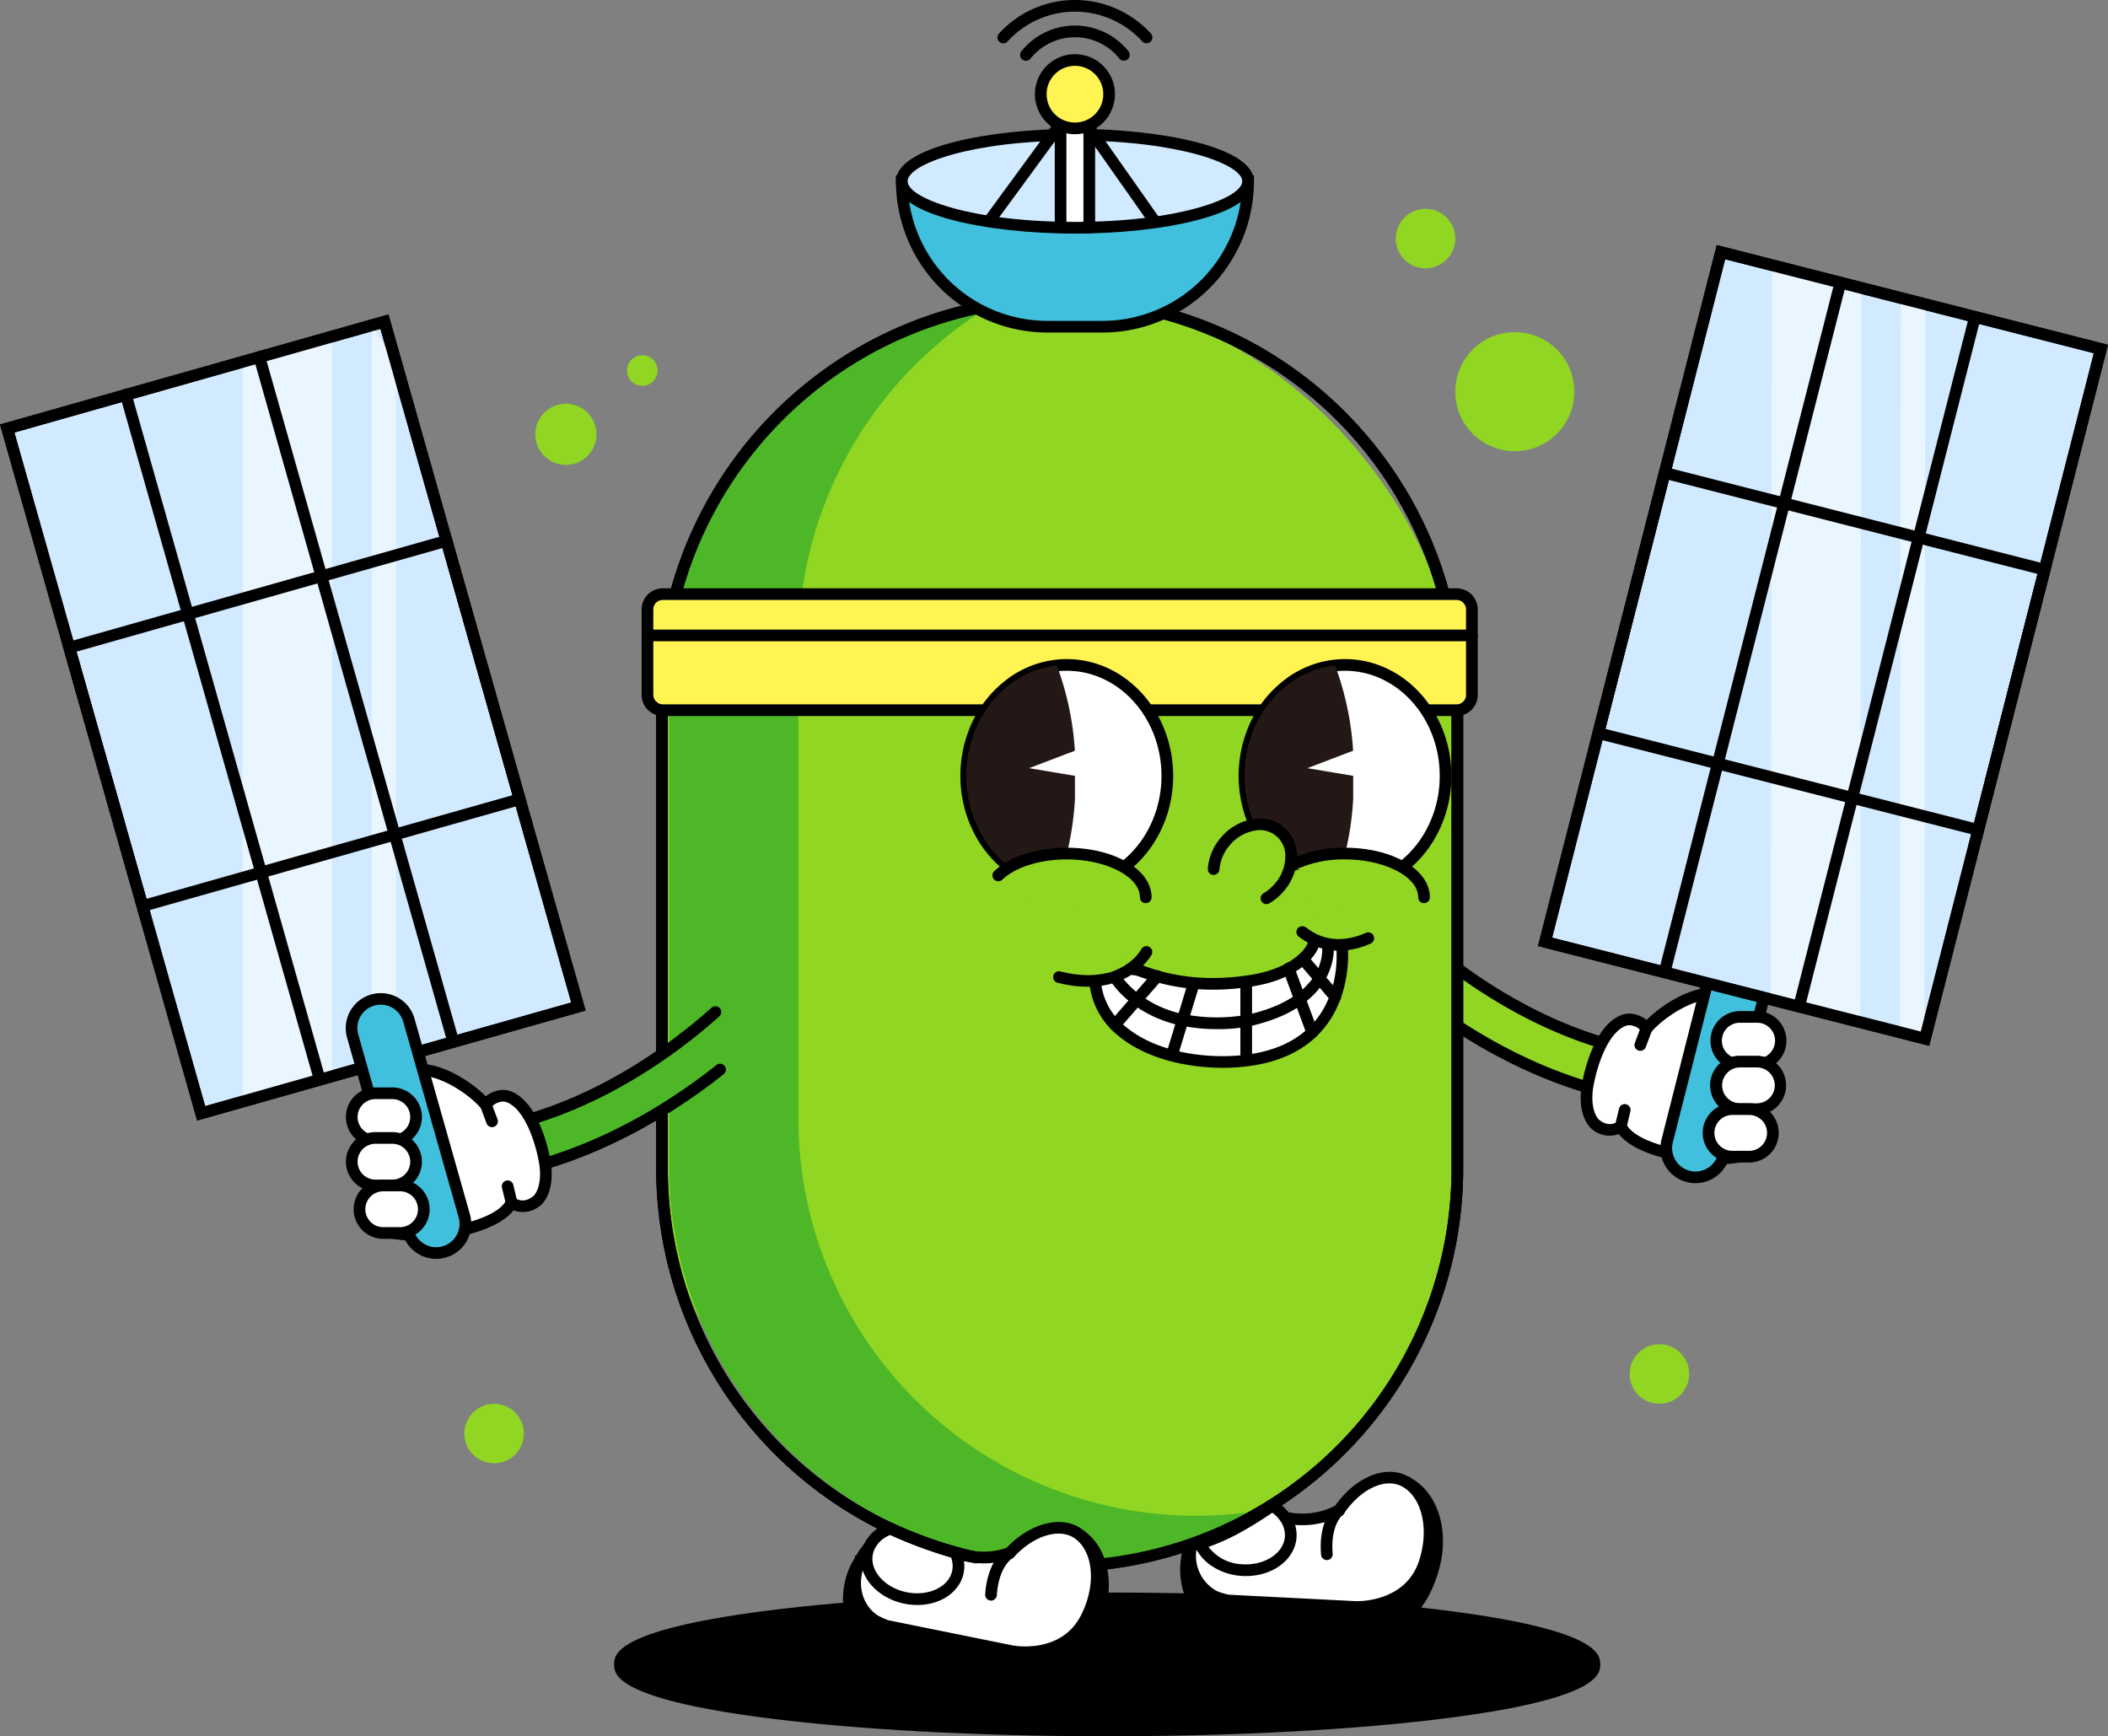 <svg xmlns="http://www.w3.org/2000/svg" width="495.664" height="408.286" viewBox="0 0 495.664 408.286">
  <rect x="0" y="0" width="495.664" height="408.286" fill="#808080" stroke="none"/>
  <g id="그룹_644" data-name="그룹 644" transform="translate(-1496.817 -2501.899)">
    <g id="그룹_633" data-name="그룹 633" transform="translate(-314.509 -2349.624)">
      <g id="그룹_605" data-name="그룹 605" transform="translate(1811.326 4909.151)">
        <g id="그룹_534" data-name="그룹 534" transform="translate(144.395 316.862)">
          <ellipse id="타원_93" data-name="타원 93" cx="113.922" cy="14.882" rx="113.922" ry="14.882" transform="translate(2.015 2.016)"/>
          <path id="패스_998" data-name="패스 998" d="M2257.6,5577.2c-30.514,0-59.215-1.554-80.816-4.375-35.121-4.589-35.121-10.352-35.121-12.523s0-7.934,35.121-12.521c21.6-2.822,50.3-4.375,80.816-4.375s59.215,1.553,80.816,4.375c35.122,4.587,35.122,10.353,35.122,12.521s0,7.934-35.122,12.523C2316.815,5575.644,2288.114,5577.2,2257.6,5577.2Zm-111.907-16.9c.031.124,1.624,4.661,32.156,8.6,21.37,2.753,49.693,4.271,79.751,4.271s58.381-1.519,79.752-4.271c30.8-3.97,32.15-8.552,32.155-8.6s-1.357-4.622-32.158-8.592c-21.371-2.754-49.693-4.272-79.749-4.272s-58.377,1.518-79.748,4.272C2147.32,5555.641,2145.724,5560.178,2145.693,5560.3Z" transform="translate(-2141.662 -5543.403)"/>
        </g>
        <g id="그룹_590" data-name="그룹 590" transform="translate(0 0)">
          <g id="그룹_542" data-name="그룹 542" transform="translate(0 16.314)">
            <g id="그룹_535" data-name="그룹 535">
              <path id="패스_999" data-name="패스 999" d="M1948.723,5150.332l-42.865,12.134-5.743,1.626-9.3,2.635-21.029,5.957-9.773,2.768-45.6-161.044,55.372-15.681,21.029-5.958,9.3-2.635,3-.851,2.74,9.674Z" transform="translate(-1812.718 -4987.587)" fill="#d2eaff"/>
              <path id="패스_1000" data-name="패스 1000" d="M1857.673,5175.753l-.373-1.321-45.974-162.365,91.346-25.873,3.114,11,43.239,152.7Zm-42.957-161.791,44.851,158.4,86.069-24.372-44.856-158.407Z" transform="translate(-1811.326 -4986.195)"/>
            </g>
            <g id="그룹_536" data-name="그룹 536" transform="translate(57.067 5.182)" opacity="0.52">
              <path id="패스_1001" data-name="패스 1001" d="M1936.292,4995.632V5169.59l-21.029,5.957V5001.59Z" transform="translate(-1915.263 -4995.632)" fill="#fff"/>
            </g>
            <g id="그룹_537" data-name="그룹 537" transform="translate(87.397 2.546)" opacity="0.52">
              <path id="패스_1002" data-name="패스 1002" d="M1976.246,4999.656v163.509l-5.743,1.625V4990.833Z" transform="translate(-1970.503 -4990.833)" fill="#fff"/>
            </g>
            <g id="그룹_538" data-name="그룹 538" transform="translate(14.591 51.538)">
              <path id="패스_1003" data-name="패스 1003" d="M1855.856,5169.339l-17.956-63.407,91.351-25.869,17.956,63.409Zm-14.566-61.514,16.46,58.124,86.068-24.371-16.46-58.126Z" transform="translate(-1837.9 -5080.063)"/>
            </g>
            <g id="그룹_539" data-name="그룹 539" transform="translate(28.217 17.544)">
              <path id="패스_1004" data-name="패스 1004" d="M1909.694,5181.942a1.373,1.373,0,0,1-1.32-1l-45.6-161.045a1.373,1.373,0,1,1,2.641-.748l45.6,161.047a1.372,1.372,0,0,1-1.322,1.747Z" transform="translate(-1862.718 -5018.149)"/>
            </g>
            <g id="그룹_540" data-name="그룹 540" transform="translate(59.623 8.651)">
              <path id="패스_1005" data-name="패스 1005" d="M1966.894,5165.745a1.374,1.374,0,0,1-1.32-1l-45.6-161.046a1.372,1.372,0,0,1,2.641-.748l45.6,161.046a1.377,1.377,0,0,1-1.321,1.748Z" transform="translate(-1919.918 -5001.952)"/>
            </g>
            <g id="그룹_541" data-name="그룹 541">
              <path id="패스_1006" data-name="패스 1006" d="M1857.673,5175.753l-.373-1.321-45.974-162.365,91.347-25.873.374,1.322,45.979,162.369Zm-42.957-161.791,44.851,158.4,86.069-24.372-44.857-158.407Z" transform="translate(-1811.326 -4986.195)"/>
            </g>
          </g>
          <g id="그룹_549" data-name="그룹 549" transform="translate(320.177 157.978)">
            <g id="그룹_544" data-name="그룹 544">
              <g id="그룹_543" data-name="그룹 543">
                <path id="패스_1007" data-name="패스 1007" d="M2405.367,5246.709h0c.306.318,31.035,31.915,69.632,31.6a5.5,5.5,0,0,1,.088,11c-43.432.349-76.295-33.561-77.672-35.005a5.434,5.434,0,0,1-.448-.532" transform="translate(-2395.595 -5245.336)" fill="#90d622"/>
                <path id="패스_1008" data-name="패스 1008" d="M2473.3,5289.56c-43.686,0-76.614-33.979-78-35.434a6.757,6.757,0,0,1-.559-.663,1.373,1.373,0,1,1,2.208-1.631,3.891,3.891,0,0,0,.338.4c1.353,1.418,33.494,34.583,76.011,34.583.219,0,.436,0,.656,0a4.126,4.126,0,0,0-.03-8.252h-.61c-38.871,0-69.752-31.707-70.06-32.029a1.373,1.373,0,0,1,1.98-1.9c.3.313,30.417,31.184,68.078,31.184h.612a6.872,6.872,0,0,1,.051,13.744Z" transform="translate(-2394.468 -5244.209)"/>
              </g>
            </g>
            <g id="그룹_545" data-name="그룹 545" transform="translate(51.495 16.567)">
              <path id="패스_1009" data-name="패스 1009" d="M2491.048,5298.323c-.582,3.125-.455,6.829,1.475,9.124,2.9,2.662,5.648,1.328,6.3.732,4,8.5,35.592,11.054,35.056,1.606a5.862,5.862,0,0,0-3.256-5.114l-.005-.006c.362-.212.951-.59,1.6-1.056a6.248,6.248,0,0,0,2.815-2.565,2.216,2.216,0,0,0,.443-.948c.01-.074.013-.146.019-.219a5.29,5.29,0,0,0,.129-.655c.21-1.594-.616-3.439-2.692-4.781a6.724,6.724,0,0,0-1.187-.743c1.632-.959,2.974-2.37,2.882-4.105-.2-3.712-4.637-6.063-10.073-7.127,0,0,3.885-4.856-2.583-5.523-6.977-.718-14.773,5.427-17.135,8.319a4.358,4.358,0,0,0-2.628-1.958,3.931,3.931,0,0,0-2.945.077C2494.495,5285.43,2491.96,5293.417,2491.048,5298.323Z" transform="translate(-2489.377 -5275.51)" fill="#fff"/>
              <path id="패스_1010" data-name="패스 1010" d="M2519.818,5316.021c-8.592,0-18.987-2.479-22.588-7.137a6.376,6.376,0,0,1-6.756-1.553l-.123-.128c-2.722-3.237-2.148-8.253-1.774-10.258h0c.573-3.08,2.915-13.328,9.017-15.953a5.34,5.34,0,0,1,3.924-.119,6.259,6.259,0,0,1,2.227,1.192c3.31-3.309,10.447-8.317,17.24-7.616,2.495.258,4.077,1.145,4.7,2.637a4.324,4.324,0,0,1-.15,3.322c5.772,1.509,9.143,4.366,9.334,7.984a5.213,5.213,0,0,1-1.844,4.1,6.258,6.258,0,0,1,2.831,5.785,6.824,6.824,0,0,1-.13.693c-.005.065-.01.119-.016.172a3.424,3.424,0,0,1-.642,1.509,7.6,7.6,0,0,1-3.151,2.951,7.151,7.151,0,0,1,2.209,4.98c.1,1.811-.641,5.083-6.776,6.64A31.522,31.522,0,0,1,2519.818,5316.021Zm-21.671-11.23.795,1.674c2.507,5.326,19.167,8.267,27.734,6.094,2.216-.562,4.831-1.682,4.71-3.824a4.5,4.5,0,0,0-2.544-3.989l-.272-.186-.069-.077-1.232-1.233,1.532-.9c.313-.185.87-.541,1.488-.987l.2-.118a4.866,4.866,0,0,0,2.214-1.989l.092-.146a1.248,1.248,0,0,0,.2-.344l.048-.368a4.039,4.039,0,0,0,.1-.485c.16-1.216-.616-2.5-2.076-3.45l-.107-.077a5.481,5.481,0,0,0-.947-.59l-2.266-1.129,2.183-1.283c.854-.5,2.276-1.54,2.208-2.85-.137-2.592-3.489-4.78-8.967-5.853l-2.224-.436,1.415-1.77c.4-.511,1.056-1.728.8-2.334-.2-.466-1.113-.826-2.449-.964-6.149-.644-13.524,4.874-15.933,7.821l-1.289,1.578-.979-1.787a3.018,3.018,0,0,0-1.81-1.3l-.1-.035a2.574,2.574,0,0,0-1.914.057c-3.86,1.661-6.4,8.543-7.4,13.932-.62,3.333-.2,6.285,1.121,7.922,2.428,2.168,4.357.688,4.375.671Z" transform="translate(-2488.255 -5274.382)"/>
            </g>
            <g id="그룹_546" data-name="그룹 546" transform="translate(64.145 24.944)">
              <line id="선_10" data-name="선 10" x1="1.429" y2="3.809" transform="translate(1.373 1.373)" fill="#fff"/>
              <path id="패스_1011" data-name="패스 1011" d="M2512.669,5296.2a1.375,1.375,0,0,1-1.285-1.855l1.429-3.809a1.373,1.373,0,1,1,2.57.964l-1.428,3.808A1.374,1.374,0,0,1,2512.669,5296.2Z" transform="translate(-2511.296 -5289.64)"/>
            </g>
            <g id="그룹_547" data-name="그룹 547" transform="translate(59.566 44.03)">
              <line id="선_11" data-name="선 11" y1="3.831" x2="0.913" transform="translate(1.373 1.373)" fill="#fff"/>
              <path id="패스_1012" data-name="패스 1012" d="M2504.329,5330.979a1.39,1.39,0,0,1-.32-.038,1.374,1.374,0,0,1-1.017-1.654l.914-3.831a1.372,1.372,0,0,1,2.67.636l-.913,3.831A1.374,1.374,0,0,1,2504.329,5330.979Z" transform="translate(-2502.955 -5324.402)"/>
            </g>
            <g id="그룹_548" data-name="그룹 548" transform="translate(81.817 22.049)">
              <line id="선_12" data-name="선 12" x1="3.338" y2="0.007" transform="translate(1.373 1.373)" fill="#fff"/>
              <path id="패스_1013" data-name="패스 1013" d="M2544.854,5287.12a1.373,1.373,0,0,1,0-2.745l3.338-.007h0a1.372,1.372,0,0,1,0,2.745l-3.338.007Z" transform="translate(-2543.482 -5284.368)"/>
            </g>
          </g>
          <g id="그룹_550" data-name="그룹 550" transform="translate(390.32 157.633)">
            <rect id="사각형_603" data-name="사각형 603" width="13.739" height="61.586" rx="6.869" transform="translate(13.317 63.073) rotate(-165.769)" fill="#40c0dd"/>
            <path id="패스_1014" data-name="패스 1014" d="M2530.663,5306.636a8.3,8.3,0,0,1-2.04-.255h0a8.239,8.239,0,0,1-5.962-10.016l11.762-46.378a8.242,8.242,0,0,1,15.978,4.052l-11.762,46.378a8.247,8.247,0,0,1-7.975,6.219Zm-1.365-2.916a5.5,5.5,0,0,0,6.68-3.977l11.762-46.379a5.5,5.5,0,0,0-10.656-2.7l-11.762,46.38a5.5,5.5,0,0,0,3.976,6.679Z" transform="translate(-2522.302 -5243.666)"/>
          </g>
          <g id="그룹_551" data-name="그룹 551" transform="translate(402.19 180.131)">
            <path id="패스_1015" data-name="패스 1015" d="M2551.927,5298.234h3.943a5.59,5.59,0,0,0,5.59-5.59h0a5.59,5.59,0,0,0-5.59-5.59h-3.943a5.59,5.59,0,0,0-5.589,5.59h0A5.59,5.59,0,0,0,2551.927,5298.234Z" transform="translate(-2544.966 -5285.682)" fill="#fff"/>
            <path id="패스_1016" data-name="패스 1016" d="M2554.743,5298.48H2550.8a6.962,6.962,0,1,1,0-13.924h3.942a6.962,6.962,0,1,1,0,13.924ZM2550.8,5287.3a4.217,4.217,0,1,0,0,8.433h3.942a4.217,4.217,0,1,0,0-8.433Z" transform="translate(-2543.838 -5284.556)"/>
          </g>
          <g id="그룹_552" data-name="그룹 552" transform="translate(402.19 190.636)">
            <path id="패스_1017" data-name="패스 1017" d="M2551.927,5317.369h3.943a5.59,5.59,0,0,0,5.59-5.59h0a5.589,5.589,0,0,0-5.59-5.589h-3.943a5.589,5.589,0,0,0-5.589,5.589h0A5.59,5.59,0,0,0,2551.927,5317.369Z" transform="translate(-2544.966 -5304.817)" fill="#fff"/>
            <path id="패스_1018" data-name="패스 1018" d="M2554.743,5317.613H2550.8a6.963,6.963,0,1,1,0-13.925h3.942a6.963,6.963,0,0,1,0,13.925Zm-3.942-11.179a4.217,4.217,0,1,0,0,8.435h3.942a4.217,4.217,0,0,0,0-8.435Z" transform="translate(-2543.838 -5303.688)"/>
          </g>
          <g id="그룹_553" data-name="그룹 553" transform="translate(400.372 201.815)">
            <rect id="사각형_604" data-name="사각형 604" width="15.122" height="11.179" rx="5.59" transform="translate(16.495 12.552) rotate(-180)" fill="#fff"/>
            <path id="패스_1019" data-name="패스 1019" d="M2551.431,5337.975h-3.943a6.962,6.962,0,0,1,0-13.925h3.943a6.962,6.962,0,0,1,0,13.925Zm-3.943-11.179a4.217,4.217,0,1,0,0,8.434h3.943a4.217,4.217,0,0,0,0-8.434Z" transform="translate(-2540.526 -5324.05)"/>
          </g>
          <g id="그룹_554" data-name="그룹 554" transform="translate(154.284 11.416)">
            <rect id="사각형_605" data-name="사각형 605" width="187.019" height="297.929" rx="93.51" transform="translate(188.392 299.302) rotate(-180)" fill="#90d622"/>
            <path id="패스_1020" data-name="패스 1020" d="M2187.208,5277.949a94.99,94.99,0,0,1-94.883-94.882v-110.91a94.882,94.882,0,1,1,189.765,0v110.91A94.99,94.99,0,0,1,2187.208,5277.949Zm0-297.929a92.242,92.242,0,0,0-92.137,92.137v110.91a92.137,92.137,0,1,0,184.274,0v-110.91A92.242,92.242,0,0,0,2187.208,4980.02Z" transform="translate(-2092.325 -4977.274)"/>
          </g>
          <g id="그룹_556" data-name="그룹 556" transform="translate(157.31 13.521)">
            <g id="그룹_555" data-name="그룹 555">
              <path id="패스_1021" data-name="패스 1021" d="M2174.778,4981.107a93.469,93.469,0,0,0-46.535,80.867v110.909a93.509,93.509,0,0,0,93.51,93.51h0a94.081,94.081,0,0,0,16.568-1.463,93.077,93.077,0,0,1-46.975,12.642h0a93.509,93.509,0,0,1-93.51-93.509v-110.91A93.538,93.538,0,0,1,2174.778,4981.107Z" transform="translate(-2097.837 -4981.107)" fill="#4eb727"/>
            </g>
          </g>
          <g id="그룹_557" data-name="그룹 557" transform="translate(154.284 11.416)">
            <path id="패스_1022" data-name="패스 1022" d="M2187.208,5277.949a94.99,94.99,0,0,1-94.883-94.882v-110.91a94.882,94.882,0,1,1,189.765,0v110.91A94.99,94.99,0,0,1,2187.208,5277.949Zm0-297.929a92.242,92.242,0,0,0-92.137,92.137v110.91a92.137,92.137,0,1,0,184.274,0v-110.91A92.242,92.242,0,0,0,2187.208,4980.02Z" transform="translate(-2092.325 -4977.274)"/>
          </g>
          <g id="그룹_558" data-name="그룹 558" transform="translate(150.871 80.714)">
            <rect id="사각형_606" data-name="사각형 606" width="193.845" height="27.288" rx="6.531" transform="translate(195.218 28.661) rotate(180)" fill="#fff451"/>
            <path id="패스_1023" data-name="패스 1023" d="M2277.741,5133.521H2091.069a4.965,4.965,0,0,1-4.96-4.958v-20.116a4.965,4.965,0,0,1,4.96-4.959h186.672a4.965,4.965,0,0,1,4.959,4.959v20.116A4.965,4.965,0,0,1,2277.741,5133.521Zm-186.672-27.289a2.217,2.217,0,0,0-2.215,2.214v20.116a2.217,2.217,0,0,0,2.215,2.213h186.672a2.216,2.216,0,0,0,2.213-2.213v-20.116a2.216,2.216,0,0,0-2.213-2.214Z" transform="translate(-2086.109 -5103.488)"/>
          </g>
          <g id="그룹_565" data-name="그룹 565" transform="translate(82.076 179.006)">
            <g id="그룹_560" data-name="그룹 560" transform="translate(12.82)">
              <g id="그룹_559" data-name="그룹 559">
                <path id="패스_1024" data-name="패스 1024" d="M2058.588,5285.007c-8.889,7.994-35.042,28.78-66.383,28.528a5.5,5.5,0,0,0-.088,11c29.724.239,54.5-15.569,67.616-26.033" transform="translate(-1985.289 -5283.635)" fill="#4eb727"/>
                <path id="패스_1025" data-name="패스 1025" d="M1991.647,5324.782l-.669,0a6.871,6.871,0,0,1,.051-13.743h.06c.186,0,.374,0,.56,0,30.276,0,55.44-19.677,64.893-28.178a1.373,1.373,0,1,1,1.836,2.041c-9.688,8.713-35.5,28.883-66.731,28.883-.194,0-.387,0-.582,0h-.036a4.126,4.126,0,0,0-.031,8.252l.647,0c29.424,0,54.014-16.094,66.1-25.737a1.373,1.373,0,0,1,1.712,2.146C2047.092,5308.313,2021.9,5324.781,1991.647,5324.782Z" transform="translate(-1984.161 -5282.508)"/>
              </g>
            </g>
            <g id="그룹_561" data-name="그룹 561" transform="translate(0 13.492)">
              <path id="패스_1026" data-name="패스 1026" d="M1999.705,5316.077a3.928,3.928,0,0,0-2.944-.078,4.365,4.365,0,0,0-2.628,1.959c-2.362-2.893-10.158-9.038-17.135-8.319-6.467.666-2.583,5.522-2.583,5.522-5.436,1.065-9.877,3.414-10.073,7.128-.092,1.734,1.25,3.146,2.882,4.1a6.758,6.758,0,0,0-1.186.743c-2.075,1.342-2.9,3.187-2.691,4.781a5.171,5.171,0,0,0,.129.655c.005.072.009.145.018.217a2.219,2.219,0,0,0,.443.95,6.248,6.248,0,0,0,2.815,2.564c.645.466,1.234.844,1.6,1.056l-.006.006a5.864,5.864,0,0,0-3.256,5.115c-.536,9.446,31.053,6.893,35.056-1.607.649.6,3.4,1.93,6.3-.731,1.93-2.3,2.057-6,1.475-9.125C2007,5326.114,2004.468,5318.126,1999.705,5316.077Z" transform="translate(-1961.94 -5308.209)" fill="#fff"/>
              <path id="패스_1027" data-name="패스 1027" d="M1976.895,5348.718a31.485,31.485,0,0,1-7.531-.8c-6.136-1.556-6.88-4.829-6.777-6.641a7.147,7.147,0,0,1,2.208-4.979,7.6,7.6,0,0,1-3.151-2.953,3.393,3.393,0,0,1-.64-1.5c-.008-.056-.013-.116-.018-.175a6.518,6.518,0,0,1-.13-.694,6.256,6.256,0,0,1,2.831-5.784,5.215,5.215,0,0,1-1.845-4.1c.191-3.62,3.563-6.477,9.334-7.984a4.333,4.333,0,0,1-.15-3.325c.625-1.493,2.208-2.379,4.7-2.637,6.8-.692,13.93,4.308,17.24,7.615a6.249,6.249,0,0,1,2.227-1.191,5.345,5.345,0,0,1,3.924.119h0c6.1,2.625,8.444,12.873,9.017,15.951.374,2.006.948,7.022-1.775,10.259l-.122.128a6.376,6.376,0,0,1-6.756,1.554C1995.883,5346.238,1985.488,5348.718,1976.895,5348.718Zm-8.64-11.58-.122.163-.261.143a4.5,4.5,0,0,0-2.544,3.987c-.122,2.143,2.494,3.263,4.71,3.824,8.568,2.173,25.227-.769,27.734-6.093l.794-1.687,1.375,1.259c.018.017,1.95,1.5,4.376-.67,1.322-1.638,1.741-4.59,1.121-7.923-1-5.388-3.543-12.272-7.4-13.931h0a2.576,2.576,0,0,0-1.912-.056l-.1.035a3.013,3.013,0,0,0-1.81,1.3l-.978,1.788-1.289-1.579c-2.409-2.949-9.789-8.457-15.932-7.821-1.336.137-2.253.5-2.45.964-.256.606.4,1.822.8,2.339l1.39,1.764-2.2.437c-5.478,1.073-8.829,3.262-8.967,5.854-.069,1.308,1.353,2.346,2.207,2.848l2.186,1.285-2.27,1.127a5.43,5.43,0,0,0-.947.591l-.1.075c-1.46.945-2.236,2.235-2.076,3.45a4.038,4.038,0,0,0,.1.485l.052.384a1.518,1.518,0,0,0,.195.328l.092.146a4.86,4.86,0,0,0,2.214,1.99l.2.118c.616.444,1.173.8,1.489.985l1.327.777Zm37.056,1.876h0Z" transform="translate(-1960.812 -5307.081)"/>
            </g>
            <g id="그룹_562" data-name="그룹 562" transform="translate(30.82 21.869)">
              <line id="선_13" data-name="선 13" x2="1.429" y2="3.809" transform="translate(1.373 1.373)" fill="#fff"/>
              <path id="패스_1028" data-name="패스 1028" d="M2019.746,5328.891a1.372,1.372,0,0,1-1.285-.891l-1.429-3.809a1.373,1.373,0,0,1,2.571-.963l1.429,3.808a1.374,1.374,0,0,1-1.286,1.855Z" transform="translate(-2016.944 -5322.337)"/>
            </g>
            <g id="그룹_563" data-name="그룹 563" transform="translate(35.916 40.953)">
              <line id="선_14" data-name="선 14" x1="0.913" y1="3.831" transform="translate(1.373 1.374)" fill="#fff"/>
              <path id="패스_1029" data-name="패스 1029" d="M2028.51,5363.674a1.373,1.373,0,0,1-1.334-1.055l-.913-3.831a1.372,1.372,0,1,1,2.67-.637l.913,3.831a1.375,1.375,0,0,1-1.336,1.691Z" transform="translate(-2026.225 -5357.096)"/>
            </g>
            <g id="그룹_564" data-name="그룹 564" transform="translate(11.24 18.973)">
              <line id="선_15" data-name="선 15" x2="3.338" y2="0.007" transform="translate(1.373 1.373)" fill="#fff"/>
              <path id="패스_1030" data-name="패스 1030" d="M1985.994,5319.816h0l-3.338-.007a1.373,1.373,0,0,1,0-2.746h0l3.338.007a1.373,1.373,0,0,1,0,2.746Z" transform="translate(-1981.283 -5317.063)"/>
            </g>
          </g>
          <g id="그룹_566" data-name="그룹 566" transform="translate(81.286 175.877)">
            <path id="패스_1031" data-name="패스 1031" d="M1983.649,5338.829h0a6.869,6.869,0,0,1-8.481-4.738l-13.036-46.036a6.87,6.87,0,0,1,4.738-8.481h0a6.87,6.87,0,0,1,8.481,4.739l13.036,46.037A6.868,6.868,0,0,1,1983.649,5338.829Z" transform="translate(-1960.499 -5277.937)" fill="#40c0dd"/>
            <path id="패스_1032" data-name="패스 1032" d="M1980.639,5339.336a8.255,8.255,0,0,1-7.917-6l-13.037-46.037a8.242,8.242,0,0,1,15.86-4.492l13.036,46.038a8.241,8.241,0,0,1-5.684,10.175h0A8.3,8.3,0,0,1,1980.639,5339.336Zm-13.016-59.781a5.5,5.5,0,0,0-5.3,7l13.037,46.037a5.5,5.5,0,0,0,6.786,3.792h0a5.5,5.5,0,0,0,3.792-6.787l-13.036-46.037a5.5,5.5,0,0,0-5.281-4Z" transform="translate(-1959.372 -5276.808)"/>
          </g>
          <g id="그룹_567" data-name="그룹 567" transform="translate(81.337 198.082)">
            <path id="패스_1033" data-name="패스 1033" d="M1971.5,5330.931h-3.943a5.589,5.589,0,0,1-5.589-5.59h0a5.589,5.589,0,0,1,5.589-5.589h3.943a5.589,5.589,0,0,1,5.589,5.589h0A5.589,5.589,0,0,1,1971.5,5330.931Z" transform="translate(-1960.592 -5318.379)" fill="#fff"/>
            <path id="패스_1034" data-name="패스 1034" d="M1970.37,5331.176h-3.943a6.962,6.962,0,1,1,0-13.925h3.943a6.962,6.962,0,0,1,0,13.925Zm-3.943-11.18a4.217,4.217,0,1,0,0,8.434h3.943a4.217,4.217,0,0,0,0-8.434Z" transform="translate(-1959.465 -5317.251)"/>
          </g>
          <g id="그룹_568" data-name="그룹 568" transform="translate(81.337 208.588)">
            <path id="패스_1035" data-name="패스 1035" d="M1971.5,5350.065h-3.943a5.589,5.589,0,0,1-5.589-5.589h0a5.589,5.589,0,0,1,5.589-5.59h3.943a5.589,5.589,0,0,1,5.589,5.59h0A5.589,5.589,0,0,1,1971.5,5350.065Z" transform="translate(-1960.592 -5337.513)" fill="#fff"/>
            <path id="패스_1036" data-name="패스 1036" d="M1970.37,5350.311h-3.943a6.962,6.962,0,1,1,0-13.925h3.943a6.962,6.962,0,0,1,0,13.925Zm-3.943-11.18a4.217,4.217,0,1,0,0,8.434h3.943a4.217,4.217,0,1,0,0-8.434Z" transform="translate(-1959.465 -5336.386)"/>
          </g>
          <g id="그룹_569" data-name="그룹 569" transform="translate(83.155 219.767)">
            <path id="패스_1037" data-name="패스 1037" d="M1974.809,5370.426h-3.943a5.59,5.59,0,0,1-5.589-5.59h0a5.589,5.589,0,0,1,5.589-5.589h3.943a5.589,5.589,0,0,1,5.59,5.589h0A5.59,5.59,0,0,1,1974.809,5370.426Z" transform="translate(-1963.904 -5357.875)" fill="#fff"/>
            <path id="패스_1038" data-name="패스 1038" d="M1973.682,5370.671h-3.943a6.962,6.962,0,1,1,0-13.924h3.943a6.962,6.962,0,1,1,0,13.924Zm-3.943-11.179a4.217,4.217,0,1,0,0,8.434h3.943a4.217,4.217,0,0,0,0-8.434Z" transform="translate(-1962.776 -5356.747)"/>
          </g>
          <g id="그룹_570" data-name="그룹 570" transform="translate(150.871 90.421)">
            <path id="패스_1039" data-name="패스 1039" d="M2281.327,5123.913H2087.481a1.373,1.373,0,0,1,0-2.745h193.845a1.373,1.373,0,1,1,0,2.745Z" transform="translate(-2086.109 -5121.168)"/>
          </g>
          <g id="그룹_575" data-name="그룹 575" transform="translate(277.505 288.475)">
            <g id="그룹_571" data-name="그룹 571" transform="translate(0 0.8)">
              <path id="패스_1040" data-name="패스 1040" d="M2377.644,5505.36c-4.4,18.042-18.575,16.279-18.575,16.279l-29.929-1.521a14.376,14.376,0,0,1-3.212-.967c-6.616-3.717-7.8-12.282-5.727-18.162.088-.011.176-.028.269-.044a17.634,17.634,0,0,0,2.1-.457,44.063,44.063,0,0,0,9.5-4.156,27.6,27.6,0,0,1,4.387,1.763,9.732,9.732,0,0,1,1.428.889c.011.005.028.005.039.011a20.407,20.407,0,0,0,5.578,1.789,18.844,18.844,0,0,0,8.834-.657,14.215,14.215,0,0,0,2.932-1.286c4.184-6.149,11.311-14.952,15.972-12.623.006,0,.011.005.017.011C2376.562,5488.894,2379.751,5496.713,2377.644,5505.36Z" transform="translate(-2317.886 -5484.466)"/>
              <path id="패스_1041" data-name="패스 1041" d="M2358.813,5521.921c-.5,0-.835-.024-.977-.038l-29.993-1.523-.089-.018a15.054,15.054,0,0,1-3.628-1.115c-7.24-4.067-8.676-13.246-6.356-19.82l.284-.8.844-.1c.051-.007.1-.017.154-.026l.084-.014a15.881,15.881,0,0,0,1.932-.421,42.169,42.169,0,0,0,9.191-4.03l.507-.284.557.166a28.743,28.743,0,0,1,4.609,1.851,10.756,10.756,0,0,1,1.489.911,19.1,19.1,0,0,0,5.162,1.652,17.544,17.544,0,0,0,8.191-.61,14.354,14.354,0,0,0,2.4-1.012c4.971-7.253,11.89-15.187,17.227-12.962h.274l.262.261c6.136,3.23,9.039,11.836,6.907,20.577C2373.918,5520.646,2362.366,5521.921,2358.813,5521.921Zm-30.647-4.294,29.935,1.525c.527.064,13.032,1.333,17.072-15.242h0c2.079-8.527-1.371-15.419-5.673-17.578l-.107-.052c-2.761-1.217-8.162,3.436-14.131,12.21l-.16.235-.241.153a15.523,15.523,0,0,1-3.241,1.43,20.3,20.3,0,0,1-9.48.709,21.8,21.8,0,0,1-5.8-1.837l-.038-.008-.365-.2a8.229,8.229,0,0,0-1.225-.766,26.762,26.762,0,0,0-3.626-1.509,43.654,43.654,0,0,1-9.292,4c-.6.166-1.154.3-1.675.392-1.6,5.513-.107,12.685,5.349,15.75A12.219,12.219,0,0,0,2328.165,5517.627Zm8.578-19.767h0Z" transform="translate(-2316.749 -5483.34)"/>
            </g>
            <g id="그룹_572" data-name="그룹 572" transform="translate(0.986)">
              <path id="패스_1042" data-name="패스 1042" d="M2376.071,5504.61c-3.689,10.707-16.17,10.174-16.17,10.174l-29.923-1.521a18.393,18.393,0,0,1-3.212-.966,10.934,10.934,0,0,1-5.49-12.019,17.742,17.742,0,0,0,2.1-.457,44.1,44.1,0,0,0,9.5-4.156c2.147-1.208,4.145-2.471,5.792-3.575l.055.039c.011.006.027.006.038.011a20.634,20.634,0,0,0,4.59,1.6,18.2,18.2,0,0,0,12.743-1.746.018.018,0,0,1,.011-.005c4.184-6.15,10.553-9.175,15.214-6.847a8.015,8.015,0,0,1,.725.411c.005,0,.011.006.017.012C2376.845,5488.6,2378.838,5496.588,2376.071,5504.61Z" transform="translate(-2319.677 -5482.999)" fill="#fff"/>
              <path id="패스_1043" data-name="패스 1043" d="M2358.958,5515.044c-.152,0-.237,0-.248,0l-30.042-1.526-.1-.021a18.882,18.882,0,0,1-3.54-1.081c-4.809-2.4-7.311-7.831-6.23-13.505l.183-.96.967-.142a15.884,15.884,0,0,0,1.932-.421,42.234,42.234,0,0,0,9.191-4.03c1.858-1.045,3.776-2.229,5.7-3.517l.768-.515.706.478a19.439,19.439,0,0,0,4.266,1.483,16.969,16.969,0,0,0,11.508-1.446c4.644-6.639,11.659-9.6,16.781-7.04.146.075.316.164.5.267h.188l.31.309c5.462,3.581,7.334,12.2,4.446,20.57C2372.56,5514.61,2360.821,5515.044,2358.958,5515.044Zm-29.934-4.26,29.815,1.514c.452.021,11.5.337,14.8-9.25h0c2.44-7.074,1-14.5-3.339-17.368l-.083-.054-.029-.018-.13-.082c-.139-.085-.3-.174-.5-.279-3.927-1.961-9.594.726-13.452,6.4l-.408.6h-.366a19.968,19.968,0,0,1-13.408,1.72,22.078,22.078,0,0,1-4.277-1.416c-1.765,1.162-3.521,2.236-5.233,3.2a44.877,44.877,0,0,1-9.812,4.285c-.438.121-.852.222-1.245.306a9.394,9.394,0,0,0,4.892,9.616A15.9,15.9,0,0,0,2329.024,5510.784Zm8.563-19.769h0Z" transform="translate(-2318.545 -5481.884)"/>
            </g>
            <g id="그룹_573" data-name="그룹 573" transform="translate(2.858 6.319)">
              <path id="패스_1044" data-name="패스 1044" d="M2346.584,5503.694a6.741,6.741,0,0,1-.379,1.845c-1.312,3.734-5.826,6.309-11.014,6-4.739-.291-8.62-2.9-9.916-6.293a44.074,44.074,0,0,0,9.5-4.155c2.147-1.208,4.146-2.471,5.792-3.575.609-.406,1.17-.785,1.669-1.136a9.82,9.82,0,0,1,3.015,2.782A7.148,7.148,0,0,1,2346.584,5503.694Z" transform="translate(-2323.451 -5494.738)" fill="#fff"/>
              <path id="패스_1045" data-name="패스 1045" d="M2334.554,5511.588q-.469,0-.943-.029c-5.131-.315-9.6-3.2-11.115-7.173l-.541-1.417,1.464-.4a42.164,42.164,0,0,0,9.186-4.029c1.858-1.044,3.776-2.229,5.7-3.517.6-.4,1.153-.773,1.644-1.119l.733-.515.766.463a11.239,11.239,0,0,1,3.434,3.178,8.494,8.494,0,0,1,1.575,5.4,8.092,8.092,0,0,1-.455,2.221C2344.536,5508.821,2339.9,5511.588,2334.554,5511.588Zm-8.8-6.86a10.44,10.44,0,0,0,8.027,4.091c4.446.269,8.506-1.868,9.635-5.081a5.364,5.364,0,0,0,.3-1.471v0a5.79,5.79,0,0,0-1.091-3.667,8.192,8.192,0,0,0-1.874-1.908q-.439.3-.921.62c-1.98,1.326-3.959,2.548-5.881,3.628A50.034,50.034,0,0,1,2325.75,5504.728Z" transform="translate(-2321.954 -5493.392)"/>
            </g>
            <g id="그룹_574" data-name="그룹 574" transform="translate(33.039 7.617)">
              <path id="패스_1046" data-name="패스 1046" d="M2378.372,5508.9a1.373,1.373,0,0,1-1.367-1.259c-.7-8.359,3.291-11.48,3.461-11.609a1.373,1.373,0,0,1,1.67,2.179c-.149.121-2.956,2.5-2.4,9.2a1.373,1.373,0,0,1-1.254,1.481C2378.449,5508.9,2378.411,5508.9,2378.372,5508.9Z" transform="translate(-2376.924 -5495.757)"/>
            </g>
          </g>
          <g id="그룹_580" data-name="그룹 580" transform="translate(198.214 300.289)">
            <g id="그룹_576" data-name="그룹 576" transform="translate(0 1.211)">
              <path id="패스_1047" data-name="패스 1047" d="M2211.735,5518.877h0a18.627,18.627,0,0,1-17.175-2.425c-.013-.008-.025-.011-.037-.019a9.934,9.934,0,0,0-1.281-1.091c-4.865-3.418-11.883-6.313-15.62-1s-4.456,15.167,2.089,20.253a14.109,14.109,0,0,0,3.029,1.436l29.369,5.949s13.761,3.851,20.788-13.339c3.372-8.25,1.373-16.461-3.491-19.879C2225.14,5505.77,2216.787,5513.414,2211.735,5518.877Z" transform="translate(-2173.443 -5506.727)"/>
              <path id="패스_1048" data-name="패스 1048" d="M2214.248,5542.572a15.706,15.706,0,0,1-3.548-.37l-29.431-5.962-.085-.029a14.847,14.847,0,0,1-3.425-1.649c-6.829-5.308-6.73-15.921-2.37-22.126,1.988-2.828,5.014-3.983,8.743-3.342a23.124,23.124,0,0,1,8.79,4,11.141,11.141,0,0,1,1.346,1.13,17.435,17.435,0,0,0,15.567,2.364c6.112-6.563,14.332-13.521,19.25-10.069,5.748,4.039,7.419,13.089,3.973,21.522C2227.913,5540.628,2219.16,5542.572,2214.248,5542.572Zm-32.255-8.987,29.376,5.956c.511.14,12.693,3.254,19.147-12.537,3.324-8.135.93-15.467-3.01-18.236-2.5-1.762-8.586,2.042-15.872,9.92l-2.38,2.574v-1.625a20.257,20.257,0,0,1-16.466-3.1l-.251-.164-.089-.09a8.522,8.522,0,0,0-1.1-.943,20.194,20.194,0,0,0-7.676-3.542c-2.687-.461-4.66.263-6.032,2.214-3.153,4.488-4.324,13.615,1.808,18.38A11.876,11.876,0,0,0,2181.993,5533.585Zm11.421-18.274h0Z" transform="translate(-2172.334 -5505.605)"/>
            </g>
            <g id="그룹_577" data-name="그룹 577" transform="translate(1.491)">
              <path id="패스_1049" data-name="패스 1049" d="M2231.811,5527.206c-5.238,10.037-17.5,7.659-17.5,7.659l-29.369-5.952a17.874,17.874,0,0,1-3.031-1.434c-4.365-3.068-5.546-9.092-3.036-14.138,0-.005.011-.011.011-.011s.005-.006.005-.012a12.336,12.336,0,0,1,.983-1.658,13.385,13.385,0,0,1,.906-1.142,12.122,12.122,0,0,1,6.446-3.849,105.95,105.95,0,0,0,13.891,5.023c.324.089.648.176.978.263a18.987,18.987,0,0,0,2.492.61,17.7,17.7,0,0,0,9.334-.806.023.023,0,0,0,.016-.006c5.052-5.463,11.8-7.506,16.065-4.513a7.144,7.144,0,0,1,.648.51l.006.006C2234.957,5511.464,2235.748,5519.672,2231.811,5527.206Z" transform="translate(-2176.189 -5504.51)" fill="#fff"/>
              <path id="패스_1050" data-name="패스 1050" d="M2216.22,5535.352a19.728,19.728,0,0,1-3.308-.249l-29.484-5.975-.1-.038a18.351,18.351,0,0,1-3.346-1.6c-4.8-3.372-6.291-9.879-3.619-15.574v-.553l.373-.18a13.266,13.266,0,0,1,.881-1.43,14.608,14.608,0,0,1,1-1.259,13.57,13.57,0,0,1,7.174-4.276l.438-.1.41.18a104.58,104.58,0,0,0,13.706,4.958l1.021.276a17.673,17.673,0,0,0,2.313.566,16.585,16.585,0,0,0,8.329-.623c5.576-5.877,12.956-7.762,17.644-4.474a8.59,8.59,0,0,1,.775.611l.016.016c4.891,4.25,5.513,13.31,1.444,21.1h0C2228,5534.176,2220.539,5535.352,2216.22,5535.352Zm-32.038-8.872,29.263,5.93c.447.087,11.319,2.039,16.009-6.949h0c3.5-6.7,3.145-14.343-.833-17.773l-.051-.044a5.669,5.669,0,0,0-.5-.39c-3.606-2.53-9.609-.713-14.265,4.325l-.085.083-.393.357-.275,0a19.227,19.227,0,0,1-9.841.789,20.74,20.74,0,0,1-2.643-.643l-.953-.258a106.774,106.774,0,0,1-13.656-4.9,10.877,10.877,0,0,0-5.292,3.313,12.082,12.082,0,0,0-.816,1.03,10.564,10.564,0,0,0-.729,1.192l-.006.548-.35.167c-2,4.442-.858,9.426,2.792,11.993A15.315,15.315,0,0,0,2184.183,5526.479Z" transform="translate(-2175.05 -5503.4)"/>
            </g>
            <g id="그룹_578" data-name="그룹 578" transform="translate(4.176 0.065)">
              <path id="패스_1051" data-name="패스 1051" d="M2203.9,5516.433a6.741,6.741,0,0,1-.642,1.768c-1.856,3.5-6.7,5.376-11.788,4.295-5.886-1.252-9.867-6-8.889-10.6a6.159,6.159,0,0,1,.39-1.218,8.337,8.337,0,0,1,5.09-4.465c.4.187.857.39,1.356.615a105.816,105.816,0,0,0,13.891,5.023A7.15,7.15,0,0,1,2203.9,5516.433Z" transform="translate(-2181.066 -5504.734)" fill="#fff"/>
              <path id="패스_1052" data-name="패스 1052" d="M2193.243,5522.96a15.29,15.29,0,0,1-3.181-.339c-6.617-1.407-11.079-6.89-9.946-12.225a7.593,7.593,0,0,1,.474-1.482,9.635,9.635,0,0,1,5.892-5.21l.528-.187.508.236c.311.145.656.3,1.028.467l.314.142a104.534,104.534,0,0,0,13.694,4.952l.605.168.268.568a8.537,8.537,0,0,1,.7,5.45,8.11,8.11,0,0,1-.772,2.127C2201.572,5520.977,2197.655,5522.96,2193.243,5522.96Zm-6.353-16.472a6.756,6.756,0,0,0-3.776,3.506,4.946,4.946,0,0,0-.312.968c-.819,3.859,2.695,7.882,7.831,8.974,4.367.931,8.693-.583,10.29-3.594a5.408,5.408,0,0,0,.512-1.408h0a5.6,5.6,0,0,0-.256-3.152,108.507,108.507,0,0,1-13.437-4.91l-.322-.146Z" transform="translate(-2179.94 -5503.519)"/>
            </g>
            <g id="그룹_579" data-name="그룹 579" transform="translate(33.436 5.873)">
              <path id="패스_1053" data-name="패스 1053" d="M2234.605,5526.694l-.092,0a1.372,1.372,0,0,1-1.279-1.46c.55-8.37,4.96-10.864,5.148-10.966a1.372,1.372,0,0,1,1.328,2.4c-.165.1-3.295,2.032-3.736,8.744A1.372,1.372,0,0,1,2234.605,5526.694Z" transform="translate(-2233.231 -5514.098)"/>
            </g>
          </g>
          <g id="그룹_581" data-name="그룹 581" transform="translate(205.731 299.373)">
            <path id="패스_1054" data-name="패스 1054" d="M2209.784,5512.375a1.347,1.347,0,0,1-.274-.027q-.708-.144-1.414-.3c-.914-.2-1.794-.428-2.535-.619l-.992-.269a107.587,107.587,0,0,1-14.084-5.091l-.322-.145c-.385-.174-.74-.333-1.061-.482-1.45-.665-2.29-1.09-2.325-1.107a1.372,1.372,0,1,1,1.241-2.448c.009,0,.833.42,2.236,1.063.318.148.663.3,1.035.47l.313.141a104.608,104.608,0,0,0,13.694,4.953l.965.26c.707.184,1.559.4,2.435.6.457.1.908.2,1.359.291a1.373,1.373,0,0,1-.271,2.718Z" transform="translate(-2186.025 -5501.734)"/>
          </g>
          <g id="그룹_589" data-name="그룹 589" transform="translate(361.628)">
            <g id="그룹_582" data-name="그룹 582">
              <path id="패스_1055" data-name="패스 1055" d="M2603.7,4982.3l-41.361,162.192-.181-.044-5.743-1.466-9.3-2.372-21.024-5.359v-.006l-22.072-5.628-21.177-5.4-9.844-2.509,41.36-162.186,11.969,3.054,21.018,5.359,9.3,2.371,5.743,1.467,7.73,1.971,21.183,5.4Z" transform="translate(-2471.333 -4957.853)" fill="#d2eaff"/>
              <path id="패스_1056" data-name="패스 1056" d="M2561.963,5144.771l-1.5-.363-90.5-23.08.339-1.331,41.7-163.516,92,23.453-.339,1.331Zm-35.865-11.96,33.879,8.64,40.683-159.533-86.677-22.1L2473.3,5119.347Z" transform="translate(-2469.963 -4956.482)"/>
            </g>
            <g id="그룹_583" data-name="그룹 583" transform="translate(54.763 4.722)" opacity="0.52">
              <path id="패스_1057" data-name="패스 1057" d="M2590.957,4970.441l-.231,172.673-21.023-5.358v-.005l.236-172.667Z" transform="translate(-2569.703 -4965.083)" fill="#fff"/>
            </g>
            <g id="그룹_584" data-name="그룹 584" transform="translate(85.082 12.453)" opacity="0.52">
              <path id="패스_1058" data-name="패스 1058" d="M2630.9,4980.628l-.236,172.672-5.743-1.465.236-172.673Z" transform="translate(-2624.923 -4979.163)" fill="#fff"/>
            </g>
            <g id="그룹_585" data-name="그룹 585" transform="translate(12.519 51.898)">
              <path id="패스_1059" data-name="패스 1059" d="M2584.761,5138.323l-92-23.458,16.283-63.858,92,23.458Zm-88.66-25.441,86.679,22.1,14.926-58.538-86.679-22.1Z" transform="translate(-2492.762 -5051.006)"/>
            </g>
            <g id="그룹_586" data-name="그룹 586" transform="translate(28.393 7.456)">
              <path id="패스_1060" data-name="패스 1060" d="M2523.049,5135a1.372,1.372,0,0,1-1.331-1.712l41.355-162.19a1.373,1.373,0,0,1,2.661.679l-41.356,162.189A1.375,1.375,0,0,1,2523.049,5135Z" transform="translate(-2521.675 -4970.063)"/>
            </g>
            <g id="그룹_587" data-name="그룹 587" transform="translate(60.022 15.521)">
              <path id="패스_1061" data-name="패스 1061" d="M2580.655,5149.686a1.389,1.389,0,0,1-.34-.043,1.373,1.373,0,0,1-.991-1.67l41.356-162.187a1.372,1.372,0,1,1,2.66.678l-41.355,162.189A1.374,1.374,0,0,1,2580.655,5149.686Z" transform="translate(-2579.281 -4984.75)"/>
            </g>
            <g id="그룹_588" data-name="그룹 588">
              <path id="패스_1062" data-name="패스 1062" d="M2561.963,5144.771l-1.5-.363-90.5-23.08.339-1.331,41.7-163.516,92,23.453-.339,1.331Zm-88.662-25.424,86.676,22.1,40.683-159.533-86.677-22.1Z" transform="translate(-2469.963 -4956.482)"/>
            </g>
          </g>
        </g>
        <g id="그룹_597" data-name="그룹 597" transform="translate(225.818 97.364)">
          <g id="그룹_595" data-name="그룹 595">
            <g id="그룹_594" data-name="그룹 594">
              <g id="그룹_593" data-name="그룹 593">
                <g id="그룹_591" data-name="그룹 591">
                  <path id="패스_1063" data-name="패스 1063" d="M2272.391,5162.394a28.186,28.186,0,0,1-1.782,9.939c-3.546,9.464-12,16.131-21.854,16.131a19.5,19.5,0,0,1-2.341-.13,22.132,22.132,0,0,1-10.682-4.187c-.146-.107-.3-.218-.448-.331-.293-.225-.576-.455-.86-.693-.138-.123-.276-.242-.422-.366a21.531,21.531,0,0,1-1.6-1.545,24.565,24.565,0,0,1-1.816-2.15c-.456-.6-.886-1.228-1.292-1.875s-.791-1.314-1.136-2c-.336-.654-.646-1.333-.929-2.025q-.246-.589-.465-1.2c-.267-.741-.508-1.495-.706-2.268-.095-.386-.19-.778-.285-1.171a28.645,28.645,0,0,1-.663-6.131,28.223,28.223,0,0,1,.629-5.969c.111-.535.24-1.065.387-1.583a18,18,0,0,1,.551-1.764,25.582,25.582,0,0,1,10.424-13.384c.241-.149.482-.3.732-.436a21.27,21.27,0,0,1,2.866-1.39c.276-.118.56-.224.844-.324a21.817,21.817,0,0,1,4.872-1.11,21.024,21.024,0,0,1,2.341-.124C2261.8,5136.312,2272.391,5147.988,2272.391,5162.394Z" transform="translate(-2223.737 -5134.939)" fill="#fff"/>
                  <path id="패스_1064" data-name="패스 1064" d="M2247.628,5188.71a20.894,20.894,0,0,1-2.506-.141,23.594,23.594,0,0,1-11.327-4.441l-.045-.032c-.14-.1-.288-.209-.427-.317-.309-.236-.607-.479-.906-.728-.014-.011-.028-.024-.042-.037-.127-.115-.255-.224-.391-.34a22.93,22.93,0,0,1-1.712-1.651,25.817,25.817,0,0,1-1.911-2.263c-.487-.644-.944-1.308-1.36-1.974-.472-.757-.865-1.448-1.2-2.11s-.667-1.374-.973-2.12c-.169-.405-.332-.825-.486-1.251-.307-.85-.549-1.633-.745-2.394-.1-.4-.194-.8-.289-1.191a30.065,30.065,0,0,1-.7-6.452,29.7,29.7,0,0,1,.66-6.259c.116-.561.254-1.125.408-1.667a18.957,18.957,0,0,1,.584-1.867,26.944,26.944,0,0,1,10.982-14.07c.265-.165.528-.326.8-.477a22.754,22.754,0,0,1,3.023-1.461c.268-.117.583-.234.9-.343a23.211,23.211,0,0,1,5.178-1.179,22.02,22.02,0,0,1,2.488-.132c13.79,0,25.009,12.316,25.009,27.455a29.487,29.487,0,0,1-1.87,10.422C2266.893,5182.028,2257.81,5188.71,2247.628,5188.71Zm-13.432-7.75c.263.22.526.433.8.64.121.093.249.186.373.276l.047.033a20.861,20.861,0,0,0,10.021,3.932,18.128,18.128,0,0,0,2.194.123c9.026,0,17.1-5.982,20.569-15.241a26.76,26.76,0,0,0,1.695-9.457c0-13.625-9.988-24.709-22.264-24.709a19.67,19.67,0,0,0-2.188.115,20.584,20.584,0,0,0-4.572,1.041c-.254.089-.508.184-.755.29a20.39,20.39,0,0,0-2.718,1.314c-.256.143-.477.28-.7.416a24.222,24.222,0,0,0-9.851,12.667,16.889,16.889,0,0,0-.519,1.659c-.144.51-.266,1.009-.372,1.518a27.315,27.315,0,0,0,.032,11.527c.087.362.182.753.276,1.137.17.663.388,1.365.664,2.13q.208.575.439,1.133c.28.681.577,1.327.885,1.927s.65,1.214,1.079,1.9c.373.6.783,1.2,1.222,1.776a23.406,23.406,0,0,0,1.715,2.031,20.527,20.527,0,0,0,1.506,1.455C2233.915,5180.713,2234.055,5180.834,2234.2,5180.96Z" transform="translate(-2222.61 -5133.813)"/>
                </g>
                <g id="그룹_592" data-name="그룹 592" transform="translate(1.381 1.497)">
                  <path id="패스_1065" data-name="패스 1065" d="M2250.681,5162.484v5.583q-.039.543-.077,1.084a68.984,68.984,0,0,1-4.183,19.286,22.127,22.127,0,0,1-10.682-4.188c-.146-.105-.3-.218-.448-.33-.293-.224-.577-.455-.861-.691-.137-.125-.275-.243-.422-.367-.55-.486-1.084-1-1.6-1.546a26.888,26.888,0,0,1-1.816-2.15c-.457-.6-.887-1.233-1.291-1.875s-.783-1.315-1.136-2c-.336-.654-.646-1.333-.929-2.025q-.246-.588-.465-1.2c-.267-.741-.5-1.495-.706-2.268-.095-.386-.189-.778-.284-1.171a29.078,29.078,0,0,1-.034-12.1c.112-.536.241-1.066.387-1.583.164-.6.344-1.184.551-1.763a25.579,25.579,0,0,1,10.424-13.384c.241-.149.482-.3.732-.436a21.323,21.323,0,0,1,2.866-1.389c.284-.118.56-.224.844-.324a21.759,21.759,0,0,1,4.872-1.109,69.511,69.511,0,0,1,4.243,20.051l-10.749,4.1Z" transform="translate(-2225.126 -5136.539)" fill="#231815"/>
                </g>
              </g>
            </g>
          </g>
          <g id="그룹_596" data-name="그룹 596" transform="translate(7.55 44.358)">
            <path id="패스_1066" data-name="패스 1066" d="M2238.86,5222.24c3.213-3.071,9.216-5.138,16.091-5.138,10.26,0,18.579,4.6,18.579,10.28" transform="translate(-2237.488 -5215.73)" fill="#90d622"/>
            <path id="패스_1067" data-name="패스 1067" d="M2272.4,5227.627a1.372,1.372,0,0,1-1.372-1.372c0-4.829-7.88-8.907-17.207-8.907-6.271,0-12.073,1.823-15.143,4.757a1.372,1.372,0,0,1-1.9-1.984c3.614-3.456,9.983-5.518,17.039-5.518,11.188,0,19.952,5.119,19.952,11.652A1.372,1.372,0,0,1,2272.4,5227.627Z" transform="translate(-2236.361 -5214.603)"/>
          </g>
        </g>
        <g id="그룹_604" data-name="그룹 604" transform="translate(291.244 97.364)">
          <g id="그룹_602" data-name="그룹 602">
            <g id="그룹_601" data-name="그룹 601">
              <g id="그룹_600" data-name="그룹 600">
                <g id="그룹_598" data-name="그룹 598">
                  <path id="패스_1068" data-name="패스 1068" d="M2391.554,5162.394a28.175,28.175,0,0,1-1.782,9.939c-3.546,9.464-12,16.131-21.855,16.131a19.5,19.5,0,0,1-2.341-.13,22.133,22.133,0,0,1-10.682-4.187c-.146-.107-.3-.218-.447-.331-.292-.225-.577-.455-.861-.693-.138-.123-.275-.242-.422-.366a21.634,21.634,0,0,1-1.6-1.545,24.693,24.693,0,0,1-1.816-2.15c-.456-.6-.886-1.228-1.291-1.875s-.792-1.314-1.137-2c-.335-.654-.645-1.333-.929-2.025q-.245-.589-.465-1.2c-.267-.741-.508-1.495-.706-2.268-.094-.386-.189-.778-.284-1.171a28.63,28.63,0,0,1-.662-6.131,28.287,28.287,0,0,1,.628-5.969c.112-.535.241-1.065.387-1.583a18.068,18.068,0,0,1,.551-1.764,25.574,25.574,0,0,1,10.424-13.384c.241-.149.482-.3.731-.436a21.279,21.279,0,0,1,2.867-1.39c.275-.118.559-.224.843-.324a21.811,21.811,0,0,1,4.872-1.11,21.025,21.025,0,0,1,2.341-.124C2380.967,5136.312,2391.554,5147.988,2391.554,5162.394Z" transform="translate(-2342.9 -5134.939)" fill="#fff"/>
                  <path id="패스_1069" data-name="패스 1069" d="M2366.79,5188.71a20.889,20.889,0,0,1-2.505-.141,23.588,23.588,0,0,1-11.326-4.441c-.168-.122-.325-.236-.474-.35-.309-.236-.607-.479-.905-.728-.169-.151-.3-.261-.434-.377a23.251,23.251,0,0,1-1.711-1.651,26.013,26.013,0,0,1-1.911-2.262c-.483-.64-.941-1.306-1.359-1.975-.476-.762-.868-1.453-1.2-2.111s-.667-1.374-.974-2.12c-.168-.407-.332-.826-.485-1.252-.307-.853-.55-1.635-.745-2.393l-.289-1.189a30.131,30.131,0,0,1-.7-6.454,29.719,29.719,0,0,1,.66-6.259c.118-.564.255-1.128.408-1.667a19.223,19.223,0,0,1,.584-1.867,26.939,26.939,0,0,1,10.982-14.07c.275-.171.533-.33.8-.477a22.694,22.694,0,0,1,3.021-1.461c.268-.117.583-.234.9-.344a23.284,23.284,0,0,1,5.178-1.178,22.008,22.008,0,0,1,2.488-.132c13.79,0,25.009,12.316,25.009,27.455a29.478,29.478,0,0,1-1.87,10.422C2386.055,5182.028,2376.972,5188.71,2366.79,5188.71Zm0-52.152a19.649,19.649,0,0,0-2.187.115,20.58,20.58,0,0,0-4.572,1.041c-.254.089-.508.184-.754.289a20.384,20.384,0,0,0-2.72,1.315c-.253.14-.469.274-.686.409a24.222,24.222,0,0,0-9.862,12.674,16.7,16.7,0,0,0-.52,1.659c-.143.507-.266,1.009-.373,1.52a27.006,27.006,0,0,0-.6,5.688,27.309,27.309,0,0,0,.631,5.838l.277,1.139c.168.658.387,1.36.664,2.129q.207.577.44,1.133c.279.681.576,1.327.884,1.927s.649,1.21,1.08,1.9c.375.6.786,1.2,1.222,1.774a23.41,23.41,0,0,0,1.715,2.031,20.66,20.66,0,0,0,1.506,1.455c.148.125.295.252.441.385.229.19.5.408.777.622.129.1.266.2.4.292a20.885,20.885,0,0,0,10.046,3.95,18.118,18.118,0,0,0,2.193.123c9.026,0,17.1-5.982,20.57-15.241a26.761,26.761,0,0,0,1.694-9.457C2389.053,5147.643,2379.065,5136.558,2366.79,5136.558Z" transform="translate(-2341.772 -5133.813)"/>
                </g>
                <g id="그룹_599" data-name="그룹 599" transform="translate(1.381 1.497)">
                  <path id="패스_1070" data-name="패스 1070" d="M2369.844,5162.484v5.583q-.038.543-.077,1.084a68.959,68.959,0,0,1-4.183,19.286,22.124,22.124,0,0,1-10.682-4.188c-.146-.105-.3-.218-.448-.33-.292-.224-.576-.455-.861-.691-.138-.125-.275-.243-.422-.367-.55-.486-1.084-1-1.6-1.546a27.249,27.249,0,0,1-1.816-2.15c-.456-.6-.886-1.233-1.291-1.875s-.784-1.315-1.137-2c-.335-.654-.645-1.333-.929-2.025q-.245-.588-.465-1.2c-.266-.741-.5-1.495-.706-2.268-.094-.386-.19-.778-.284-1.171a29.035,29.035,0,0,1-.035-12.1c.112-.536.241-1.066.388-1.583.163-.6.344-1.184.551-1.763a25.571,25.571,0,0,1,10.424-13.384c.241-.149.482-.3.731-.436a21.318,21.318,0,0,1,2.866-1.389c.284-.118.56-.224.843-.324a21.759,21.759,0,0,1,4.872-1.109,69.5,69.5,0,0,1,4.244,20.051l-10.749,4.1Z" transform="translate(-2344.288 -5136.539)" fill="#231815"/>
                </g>
              </g>
            </g>
          </g>
          <g id="그룹_603" data-name="그룹 603" transform="translate(10.197 44.358)">
            <path id="패스_1071" data-name="패스 1071" d="M2362.844,5220.287a27.379,27.379,0,0,1,13.443-3.185c10.262,0,18.58,4.6,18.58,10.28" transform="translate(-2361.471 -5215.73)" fill="#90d622"/>
            <path id="패스_1072" data-name="패스 1072" d="M2393.739,5227.627a1.372,1.372,0,0,1-1.373-1.372c0-4.829-7.88-8.907-17.207-8.907a26.278,26.278,0,0,0-12.755,3,1.373,1.373,0,0,1-1.377-2.375,28.666,28.666,0,0,1,14.132-3.369c11.188,0,19.952,5.119,19.952,11.652A1.372,1.372,0,0,1,2393.739,5227.627Z" transform="translate(-2360.343 -5214.603)"/>
          </g>
        </g>
      </g>
      <g id="그룹_612" data-name="그룹 612" transform="translate(2021.992 4864.264)">
        <g id="그룹_606" data-name="그룹 606" transform="translate(0 28.505)">
          <path id="사각형_607" data-name="사각형 607" d="M0,0H81.434a0,0,0,0,1,0,0V0A34.205,34.205,0,0,1,47.229,34.205H34.205A34.205,34.205,0,0,1,0,0V0A0,0,0,0,1,0,0Z" transform="translate(1.372 1.372)" fill="#40c0dd"/>
          <path id="패스_1073" data-name="패스 1073" d="M2243.615,4963.594h-13.024a35.618,35.618,0,0,1-35.578-35.578v-1.372h84.179v1.372A35.618,35.618,0,0,1,2243.615,4963.594Zm-45.828-34.2a32.872,32.872,0,0,0,32.8,31.459h13.024a32.872,32.872,0,0,0,32.8-31.459Z" transform="translate(-2195.013 -4926.645)"/>
        </g>
        <g id="그룹_607" data-name="그룹 607" transform="translate(0 17.57)">
          <ellipse id="타원_94" data-name="타원 94" cx="40.717" cy="10.934" rx="40.717" ry="10.934" transform="translate(1.372 1.373)" fill="#d2eaff"/>
          <path id="패스_1074" data-name="패스 1074" d="M2237.1,4931.343c-20.4,0-42.089-4.313-42.089-12.307s21.686-12.309,42.089-12.309,42.09,4.314,42.09,12.309S2257.507,4931.343,2237.1,4931.343Zm0-21.869c-24.377,0-39.344,5.569-39.344,9.563s14.967,9.561,39.344,9.561,39.345-5.569,39.345-9.561S2261.479,4909.474,2237.1,4909.474Z" transform="translate(-2195.013 -4906.728)"/>
        </g>
        <g id="그룹_608" data-name="그룹 608" transform="translate(37.339 6.168)">
          <path id="패스_1075" data-name="패스 1075" d="M2272.271,4893.349v27.239a6.542,6.542,0,0,1-.083,1.071c-1.078.049-2.179.077-3.292.077s-2.213-.027-3.3-.077a6.624,6.624,0,0,1-.084-1.071v-27.239c0-2.7,1.515-4.886,3.379-4.886S2272.271,4890.648,2272.271,4893.349Z" transform="translate(-2264.145 -4887.09)" fill="#fff"/>
          <path id="패스_1076" data-name="패스 1076" d="M2267.769,4921.981c-1.1,0-2.226-.026-3.358-.08a1.371,1.371,0,0,1-1.291-1.146,7.906,7.906,0,0,1-.1-1.294v-27.24c0-3.509,2.087-6.259,4.751-6.259s4.748,2.75,4.748,6.259v27.24a7.88,7.88,0,0,1-.1,1.294,1.372,1.372,0,0,1-1.291,1.146C2270,4921.955,2268.866,4921.981,2267.769,4921.981Zm3.292-1.45h0Zm-5.3-1.325c1.353.04,2.659.041,4.008,0v-26.984c0-2.07-1.055-3.514-2-3.514s-2.005,1.443-2.005,3.514Z" transform="translate(-2263.018 -4885.963)"/>
        </g>
        <g id="그룹_609" data-name="그룹 609" transform="translate(32.679)">
          <circle id="타원_95" data-name="타원 95" cx="8.037" cy="8.037" r="8.037" transform="translate(1.373 1.373)" fill="#fff451"/>
          <path id="패스_1077" data-name="패스 1077" d="M2263.942,4893.549a9.41,9.41,0,1,1,9.41-9.41A9.421,9.421,0,0,1,2263.942,4893.549Zm0-16.075a6.665,6.665,0,1,0,6.665,6.665A6.673,6.673,0,0,0,2263.942,4877.474Z" transform="translate(-2254.532 -4874.729)"/>
        </g>
        <g id="그룹_610" data-name="그룹 610" transform="translate(20.727 15.791)">
          <line id="선_16" data-name="선 16" x1="16.667" y2="22.762" transform="translate(1.107 0.811)" fill="#90d622"/>
          <rect id="사각형_608" data-name="사각형 608" width="28.212" height="2.745" transform="translate(0 22.763) rotate(-53.788)"/>
        </g>
        <g id="그룹_611" data-name="그룹 611" transform="translate(44.342 16.658)">
          <line id="선_17" data-name="선 17" x2="15.42" y2="21.916" transform="translate(1.123 0.79)" fill="#90d622"/>
          <rect id="사각형_609" data-name="사각형 609" width="2.745" height="26.798" transform="translate(0 1.58) rotate(-35.13)"/>
        </g>
      </g>
      <g id="그룹_613" data-name="그룹 613" transform="translate(2051.201 4857.535)">
        <path id="패스_1078" data-name="패스 1078" d="M2272.6,4870.731a1.374,1.374,0,0,1-1.07-.512,13.39,13.39,0,0,0-20.873,0,1.373,1.373,0,1,1-2.137-1.723,16.136,16.136,0,0,1,25.149,0,1.373,1.373,0,0,1-1.068,2.234Z" transform="translate(-2248.212 -4862.473)"/>
      </g>
      <g id="그룹_614" data-name="그룹 614" transform="translate(2052.574 4864.42)">
        <path id="패스_1079" data-name="패스 1079" d="M2250.713,4875.013" transform="translate(-2250.713 -4875.013)" fill="none" stroke="#000" stroke-linecap="round" stroke-miterlimit="10" stroke-width="5"/>
      </g>
      <g id="그룹_615" data-name="그룹 615" transform="translate(2075.585 4864.42)">
        <path id="패스_1080" data-name="패스 1080" d="M2292.623,4875.013" transform="translate(-2292.623 -4875.013)" fill="none" stroke="#000" stroke-linecap="round" stroke-miterlimit="10" stroke-width="5"/>
      </g>
      <g id="그룹_616" data-name="그룹 616" transform="translate(2045.87 4851.523)">
        <path id="패스_1081" data-name="패스 1081" d="M2273.549,4861.7a1.369,1.369,0,0,1-.982-.413,21.41,21.41,0,0,0-31.709,0,1.373,1.373,0,1,1-1.965-1.918,24.153,24.153,0,0,1,35.638,0,1.371,1.371,0,0,1-.982,2.331Z" transform="translate(-2238.503 -4851.523)"/>
      </g>
      <g id="그룹_619" data-name="그룹 619" transform="translate(2048.698 5054.195)">
        <g id="그룹_617" data-name="그룹 617" transform="translate(0 0.832)">
          <ellipse id="타원_96" data-name="타원 96" cx="3.974" cy="11.784" rx="3.974" ry="11.784" transform="translate(0 7.842) rotate(-80.602)" fill="#90d622"/>
        </g>
        <g id="그룹_618" data-name="그룹 618" transform="translate(64.185 0)">
          <ellipse id="타원_97" data-name="타원 97" cx="3.974" cy="11.784" rx="3.974" ry="11.784" transform="translate(0 7.842) rotate(-80.602)" fill="#90d622"/>
        </g>
      </g>
      <g id="그룹_631" data-name="그룹 631" transform="translate(2058.963 5065.4)">
        <g id="그룹_620" data-name="그룹 620" transform="translate(8.424 5.245)">
          <path id="패스_1082" data-name="패스 1082" d="M2289.417,5260.6c1-.506,10.108,5.383,27.486,2.649,10.659-1.677,14.486-6.875,14.876-9.231s6.487.591,6.487.591,3.106,22.849-20.271,27.079c-15.5,2.8-38.046-3.072-37.8-20.065C2280.272,5256.32,2289.417,5260.6,2289.417,5260.6Z" transform="translate(-2278.82 -5251.735)" fill="#fff"/>
          <path id="패스_1083" data-name="패스 1083" d="M2309.166,5282.588c-8.548,0-18.269-2.179-24.749-7.672a18.118,18.118,0,0,1-6.723-14.438,3.738,3.738,0,0,1,1.7-3.331c2.669-1.67,7.506.213,9.117.923a9.138,9.138,0,0,1,2.32.63c3.538,1.226,11.824,4.1,24.726,2.067,9.616-1.512,13.406-6.11,13.735-8.1a2.323,2.323,0,0,1,1.244-1.725c1.958-1.018,5.685.574,7.2,1.3a1.371,1.371,0,0,1,.762,1.051c.033.242,3,24.2-21.388,28.614A45.08,45.08,0,0,1,2309.166,5282.588Zm-27.077-23.376a2.375,2.375,0,0,0-1.235.262c-.121.076-.4.253-.415,1.043a15.259,15.259,0,0,0,5.754,12.306c7.945,6.734,21.342,8.031,30.428,6.389,19.739-3.572,19.529-20.931,19.23-24.805a11.044,11.044,0,0,0-3.891-1.059c-.715,3.258-5.451,8.476-15.973,10.132-13.578,2.137-22.319-.893-26.052-2.186-.548-.189-1.16-.4-1.434-.462a1.384,1.384,0,0,1-.793-.112A15.879,15.879,0,0,0,2282.09,5259.211Zm6.324,1.6Z" transform="translate(-2277.692 -5250.613)"/>
        </g>
        <g id="그룹_621" data-name="그룹 621" transform="translate(0 8.59)">
          <path id="패스_1084" data-name="패스 1084" d="M2285.423,5259.2s-5.154,9.814-20.574,5.933" transform="translate(-2263.476 -5257.829)" fill="#90d622"/>
          <path id="패스_1085" data-name="패스 1085" d="M2270.479,5266.278a29.086,29.086,0,0,1-7.092-.94,1.373,1.373,0,0,1,.67-2.664c14.1,3.551,18.832-4.885,19.026-5.246a1.373,1.373,0,0,1,2.427,1.283C2285.463,5258.8,2281.386,5266.278,2270.479,5266.278Z" transform="translate(-2262.349 -5256.705)"/>
        </g>
        <g id="그룹_622" data-name="그룹 622" transform="translate(4.203 6.072)">
          <ellipse id="타원_98" data-name="타원 98" cx="3.974" cy="5.888" rx="3.974" ry="5.888" transform="translate(0 7.842) rotate(-80.602)" fill="#90d622"/>
        </g>
        <g id="그룹_623" data-name="그룹 623" transform="translate(59.575 0)">
          <ellipse id="타원_99" data-name="타원 99" cx="3.974" cy="5.888" rx="3.974" ry="5.888" transform="translate(0 7.842) rotate(-80.602)" fill="#90d622"/>
        </g>
        <g id="그룹_624" data-name="그룹 624" transform="translate(57.192 3.92)">
          <path id="패스_1086" data-name="패스 1086" d="M2369.014,5250.7c.448.074,5.891,5.662,15.529,1.453" transform="translate(-2367.641 -5249.326)" fill="#90d622"/>
          <path id="패스_1087" data-name="패스 1087" d="M2376.494,5253.976a15.1,15.1,0,0,1-8.985-3.016c-.078-.057-.143-.1-.194-.14a1.373,1.373,0,0,1,.794-2.6,2.3,2.3,0,0,1,1,.515c1.505,1.084,6.083,4.383,13.751,1.034a1.373,1.373,0,1,1,1.1,2.516A18.653,18.653,0,0,1,2376.494,5253.976Zm-8.833-3.051h0Zm0,0Z" transform="translate(-2366.513 -5248.2)"/>
        </g>
        <g id="그룹_625" data-name="그룹 625" transform="translate(13.174 7.261)">
          <path id="패스_1088" data-name="패스 1088" d="M2311.921,5275.149a41.526,41.526,0,0,1-10.455-1.25c-10.578-2.918-14.765-9.974-14.938-10.274a1.372,1.372,0,0,1,2.374-1.378c.055.093,3.876,6.409,13.295,9.005a39.88,39.88,0,0,0,17.576.307c17.857-4.423,16.683-15.264,16.625-15.725a1.372,1.372,0,0,1,2.719-.373c.02.138,1.678,13.719-18.685,18.762A36.2,36.2,0,0,1,2311.921,5275.149Z" transform="translate(-2286.343 -5254.283)"/>
        </g>
        <g id="그룹_626" data-name="그룹 626" transform="translate(13.175 14.333)">
          <line id="선_18" data-name="선 18" x1="9.918" y2="11.4" transform="translate(1.373 1.373)" fill="#90d622"/>
          <path id="패스_1089" data-name="패스 1089" d="M2287.716,5281.309a1.372,1.372,0,0,1-1.035-2.273l9.918-11.4a1.373,1.373,0,1,1,2.071,1.8l-9.919,11.4A1.367,1.367,0,0,1,2287.716,5281.309Z" transform="translate(-2286.344 -5267.164)"/>
        </g>
        <g id="그룹_627" data-name="그룹 627" transform="translate(26.71 16.172)">
          <line id="선_19" data-name="선 19" x1="4.932" y2="16.198" transform="translate(1.373 1.373)" fill="#90d622"/>
          <path id="패스_1090" data-name="패스 1090" d="M2312.37,5289.458a1.415,1.415,0,0,1-.4-.06,1.375,1.375,0,0,1-.913-1.714l4.932-16.2a1.373,1.373,0,0,1,2.626.8l-4.932,16.2A1.373,1.373,0,0,1,2312.37,5289.458Z" transform="translate(-2310.996 -5270.513)"/>
        </g>
        <g id="그룹_628" data-name="그룹 628" transform="translate(44.018 16.173)">
          <line id="선_20" data-name="선 20" y2="17.458" transform="translate(1.372 1.372)" fill="#90d622"/>
          <path id="패스_1091" data-name="패스 1091" d="M2343.892,5290.718a1.373,1.373,0,0,1-1.373-1.374v-17.458a1.373,1.373,0,1,1,2.745,0v17.458A1.374,1.374,0,0,1,2343.892,5290.718Z" transform="translate(-2342.52 -5270.514)"/>
        </g>
        <g id="그룹_629" data-name="그룹 629" transform="translate(57.332 10.246)">
          <line id="선_21" data-name="선 21" x2="7.625" y2="8.931" transform="translate(1.372 1.372)" fill="#90d622"/>
          <path id="패스_1092" data-name="패스 1092" d="M2375.766,5271.4a1.365,1.365,0,0,1-1.044-.482l-7.625-8.93a1.372,1.372,0,1,1,2.088-1.782l7.625,8.93a1.373,1.373,0,0,1-1.044,2.264Z" transform="translate(-2366.769 -5259.721)"/>
        </g>
        <g id="그룹_630" data-name="그룹 630" transform="translate(53.992 12.489)">
          <line id="선_22" data-name="선 22" x2="5.543" y2="15.053" transform="translate(1.373 1.374)" fill="#90d622"/>
          <path id="패스_1093" data-name="패스 1093" d="M2367.6,5281.6a1.372,1.372,0,0,1-1.288-.9l-5.543-15.054a1.372,1.372,0,1,1,2.575-.95l5.543,15.054a1.373,1.373,0,0,1-.813,1.762A1.353,1.353,0,0,1,2367.6,5281.6Z" transform="translate(-2360.685 -5263.805)"/>
        </g>
      </g>
      <g id="그룹_632" data-name="그룹 632" transform="translate(2095.324 5044.024)">
        <path id="패스_1094" data-name="패스 1094" d="M2331.073,5215.13a11.323,11.323,0,0,1,2.764-6.53c3.625-4.235,9.4-5.24,12.9-2.244s3.4,8.856-.226,13.093a11.926,11.926,0,0,1-3.014,2.536" transform="translate(-2329.7 -5203.256)" fill="#90d622"/>
        <path id="패스_1095" data-name="패스 1095" d="M2342.372,5222.228a1.372,1.372,0,0,1-.7-2.556,10.523,10.523,0,0,0,2.666-2.245,9.814,9.814,0,0,0,2.455-6.141,6,6,0,0,0-7.355-6.3,9.807,9.807,0,0,0-5.689,3.374,9.967,9.967,0,0,0-2.438,5.73,1.372,1.372,0,1,1-2.739-.185,12.722,12.722,0,0,1,3.091-7.331,12.559,12.559,0,0,1,7.3-4.292,8.733,8.733,0,0,1,10.571,9.047,12.556,12.556,0,0,1-3.115,7.88,13.265,13.265,0,0,1-3.363,2.828A1.367,1.367,0,0,1,2342.372,5222.228Z" transform="translate(-2328.573 -5202.126)"/>
      </g>
    </g>
    <circle id="타원_100" data-name="타원 100" cx="7" cy="7" r="7" transform="translate(1825 2551)" fill="#90d622"/>
    <circle id="타원_104" data-name="타원 104" cx="7" cy="7" r="7" transform="translate(1880 2818)" fill="#90d622"/>
    <circle id="타원_105" data-name="타원 105" cx="7" cy="7" r="7" transform="translate(1606 2832)" fill="#90d622"/>
    <ellipse id="타원_103" data-name="타원 103" cx="3.599" cy="3.599" rx="3.599" ry="3.599" transform="translate(1649.083 2584.094) rotate(59)" fill="#90d622"/>
    <circle id="타원_101" data-name="타원 101" cx="14" cy="14" r="14" transform="translate(1839 2580)" fill="#90d622"/>
    <ellipse id="타원_102" data-name="타원 102" cx="7.197" cy="7.197" rx="7.197" ry="7.197" transform="translate(1632.338 2594.155) rotate(59)" fill="#90d622"/>
  </g>
</svg>
